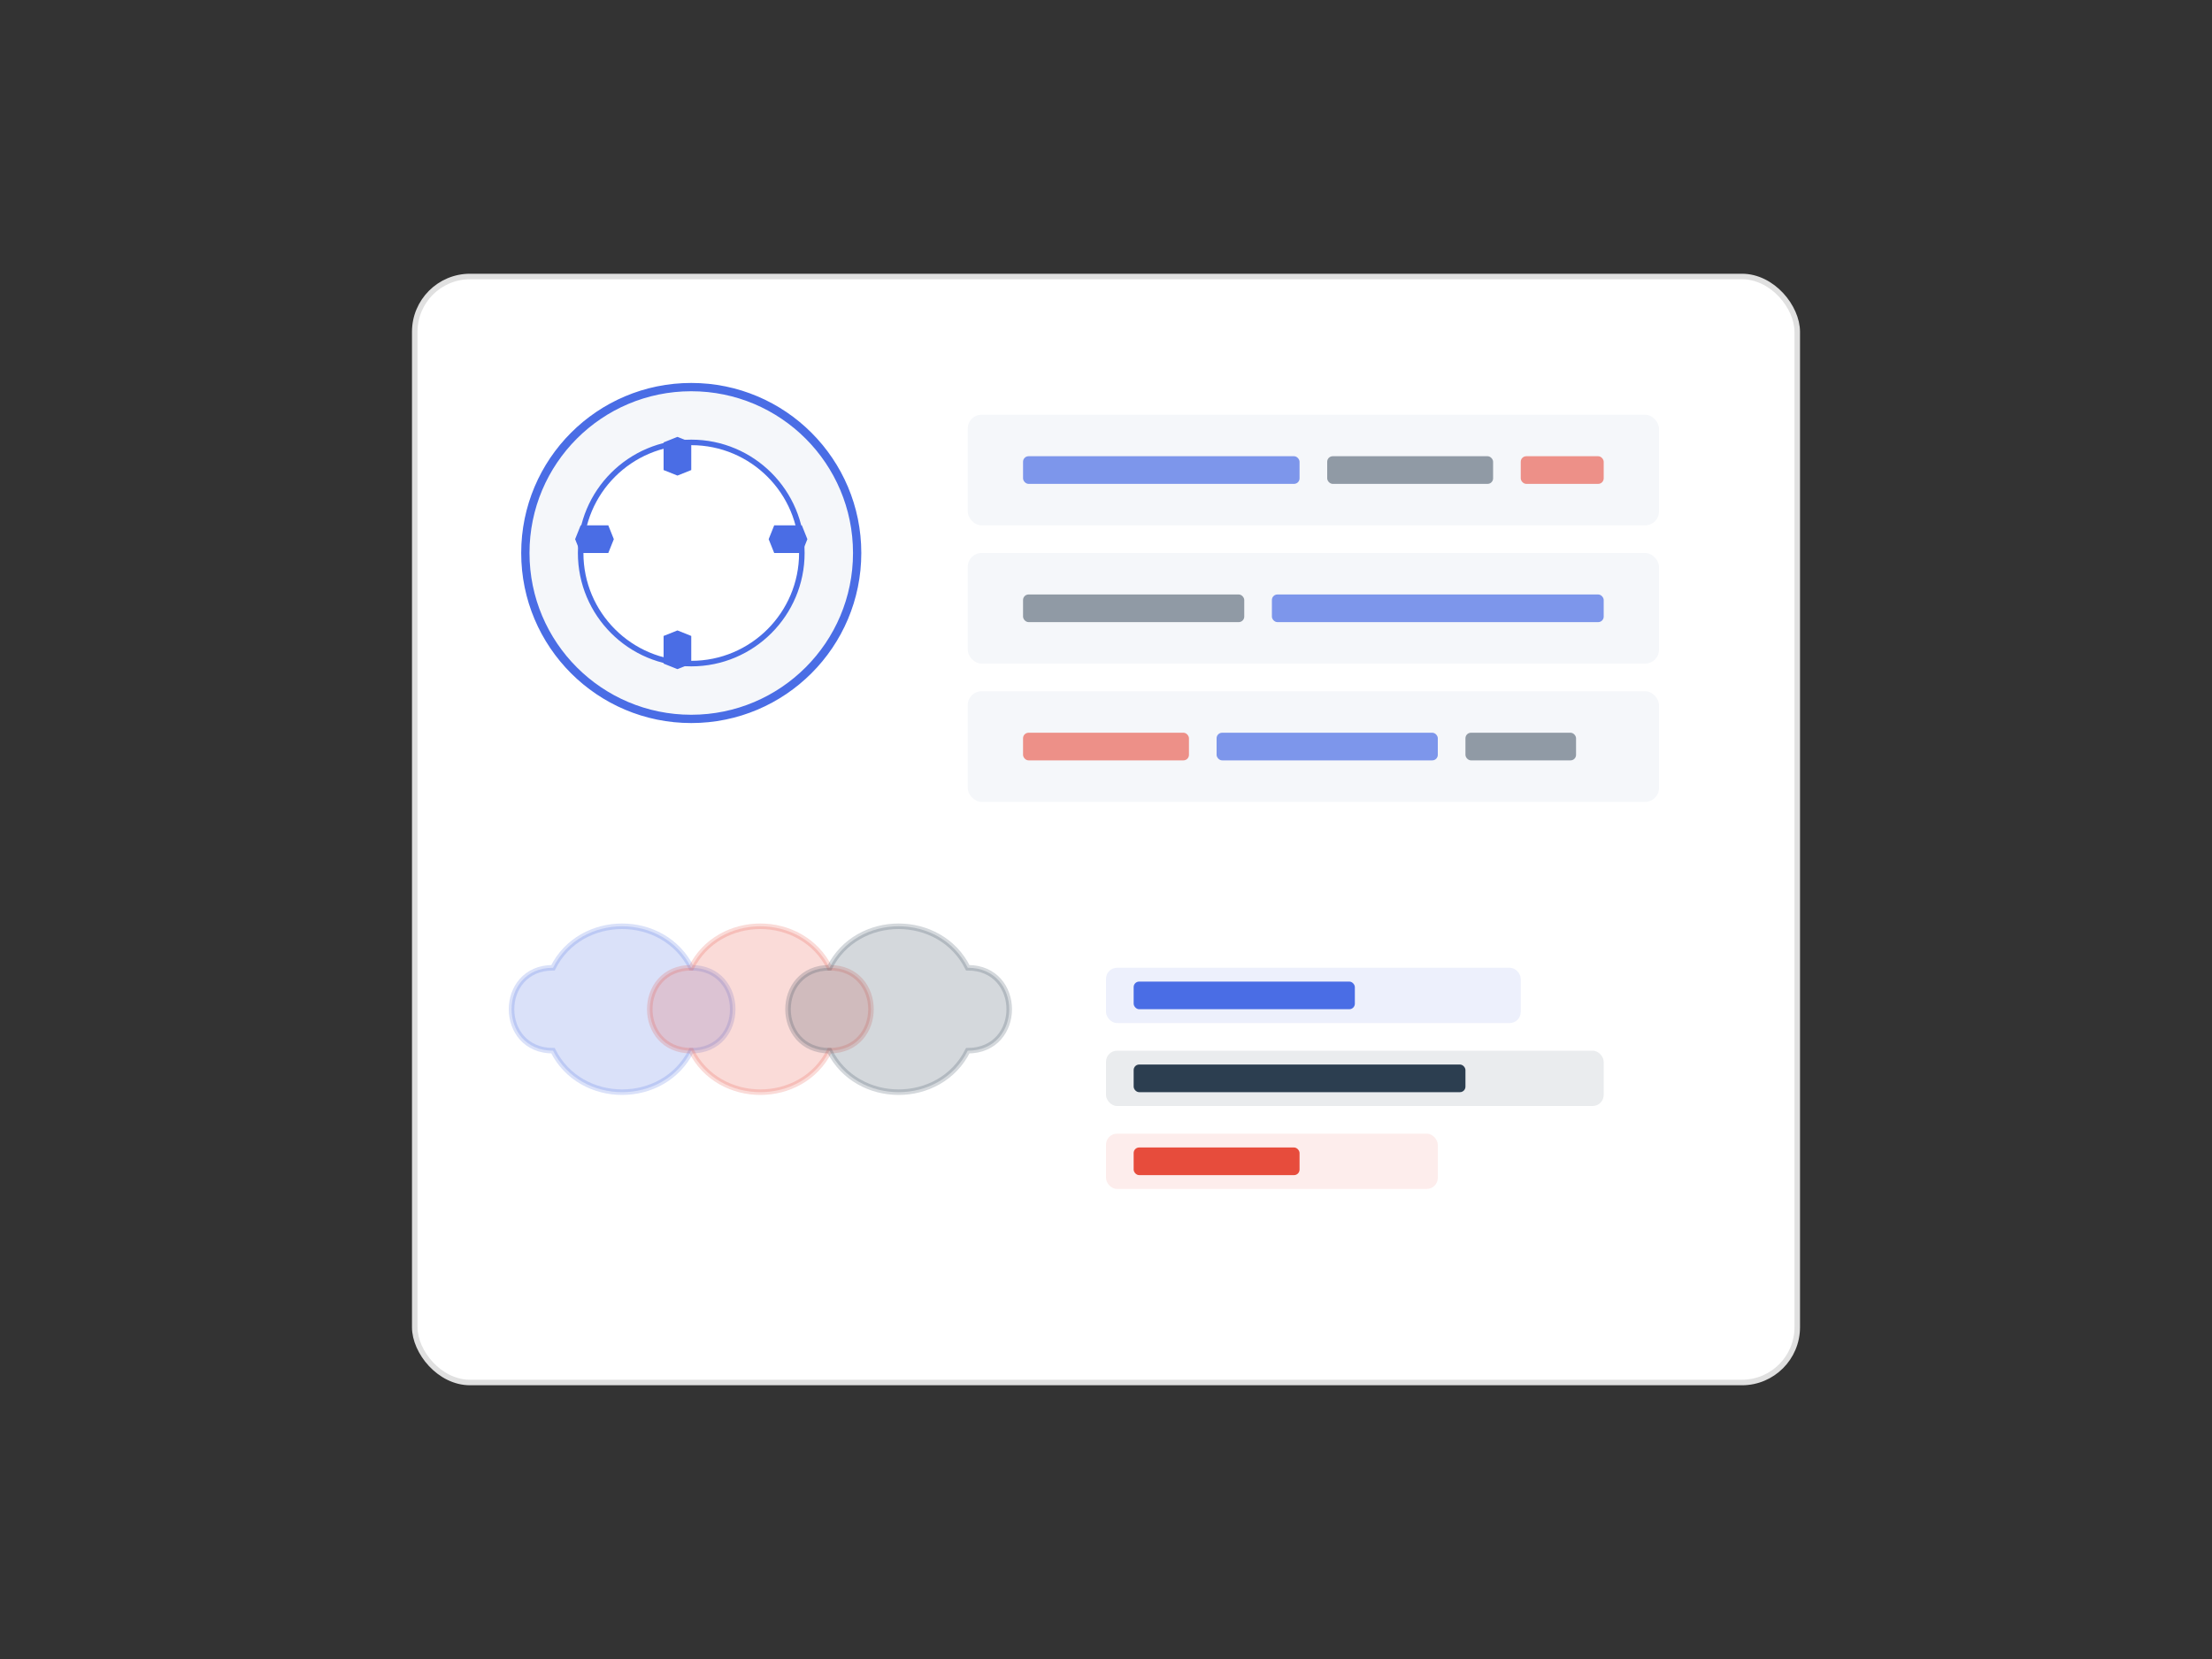 <svg xmlns="http://www.w3.org/2000/svg" viewBox="0 0 800 600" fill="none">
  <rect x="0" y="0" width="800" height="600" fill="#333333" stroke="none"/>
  <style>
    .primary { fill: #4a6de5; }
    .secondary { fill: #2c3e50; }
    .accent { fill: #e74c3c; }
    .light { fill: #f8f9fa; }
    .dark { fill: #343a40; }
  </style>
  <!-- Custom Solution Illustration -->
  <rect x="150" y="100" width="500" height="400" rx="20" fill="#ffffff" stroke="#e0e0e0" stroke-width="2"/>
  
  <!-- Gears in the background -->
  <circle cx="250" cy="200" r="60" fill="#f5f7fa" stroke="#4a6de5" stroke-width="3"/>
  <circle cx="250" cy="200" r="40" fill="#ffffff" stroke="#4a6de5" stroke-width="2"/>
  <path d="M250 160 L250 170 L245 172 L240 170 L240 160 L245 158 Z" class="primary"/>
  <path d="M250 230 L250 240 L245 242 L240 240 L240 230 L245 228 Z" class="primary"/>
  <path d="M210 200 L220 200 L222 195 L220 190 L210 190 L208 195 Z" class="primary"/>
  <path d="M280 200 L290 200 L292 195 L290 190 L280 190 L278 195 Z" class="primary"/>
  
  <!-- Code blocks -->
  <rect x="350" y="150" width="250" height="40" rx="5" fill="#f5f7fa"/>
  <rect x="370" y="165" width="100" height="10" rx="2" class="primary" opacity="0.7"/>
  <rect x="480" y="165" width="60" height="10" rx="2" class="secondary" opacity="0.5"/>
  <rect x="550" y="165" width="30" height="10" rx="2" class="accent" opacity="0.6"/>
  
  <rect x="350" y="200" width="250" height="40" rx="5" fill="#f5f7fa"/>
  <rect x="370" y="215" width="80" height="10" rx="2" class="secondary" opacity="0.5"/>
  <rect x="460" y="215" width="120" height="10" rx="2" class="primary" opacity="0.7"/>
  
  <rect x="350" y="250" width="250" height="40" rx="5" fill="#f5f7fa"/>
  <rect x="370" y="265" width="60" height="10" rx="2" class="accent" opacity="0.6"/>
  <rect x="440" y="265" width="80" height="10" rx="2" class="primary" opacity="0.7"/>
  <rect x="530" y="265" width="40" height="10" rx="2" class="secondary" opacity="0.5"/>
  
  <!-- Custom puzzle pieces -->
  <path d="M200 350 C210 330 240 330 250 350 C270 350 270 380 250 380 C240 400 210 400 200 380 C180 380 180 350 200 350 Z" fill="#4a6de5" opacity="0.2" stroke="#4a6de5" stroke-width="2"/>
  
  <path d="M250 350 C260 330 290 330 300 350 C320 350 320 380 300 380 C290 400 260 400 250 380 C230 380 230 350 250 350 Z" fill="#e74c3c" opacity="0.2" stroke="#e74c3c" stroke-width="2"/>
  
  <path d="M300 350 C310 330 340 330 350 350 C370 350 370 380 350 380 C340 400 310 400 300 380 C280 380 280 350 300 350 Z" fill="#2c3e50" opacity="0.2" stroke="#2c3e50" stroke-width="2"/>
  
  <!-- Custom text labels -->
  <rect x="400" y="350" width="150" height="20" rx="4" class="primary" opacity="0.1"/>
  <rect x="410" y="355" width="80" height="10" rx="2" class="primary"/>
  
  <rect x="400" y="380" width="180" height="20" rx="4" class="secondary" opacity="0.1"/>
  <rect x="410" y="385" width="120" height="10" rx="2" class="secondary"/>
  
  <rect x="400" y="410" width="120" height="20" rx="4" class="accent" opacity="0.1"/>
  <rect x="410" y="415" width="60" height="10" rx="2" class="accent"/>
</svg>
